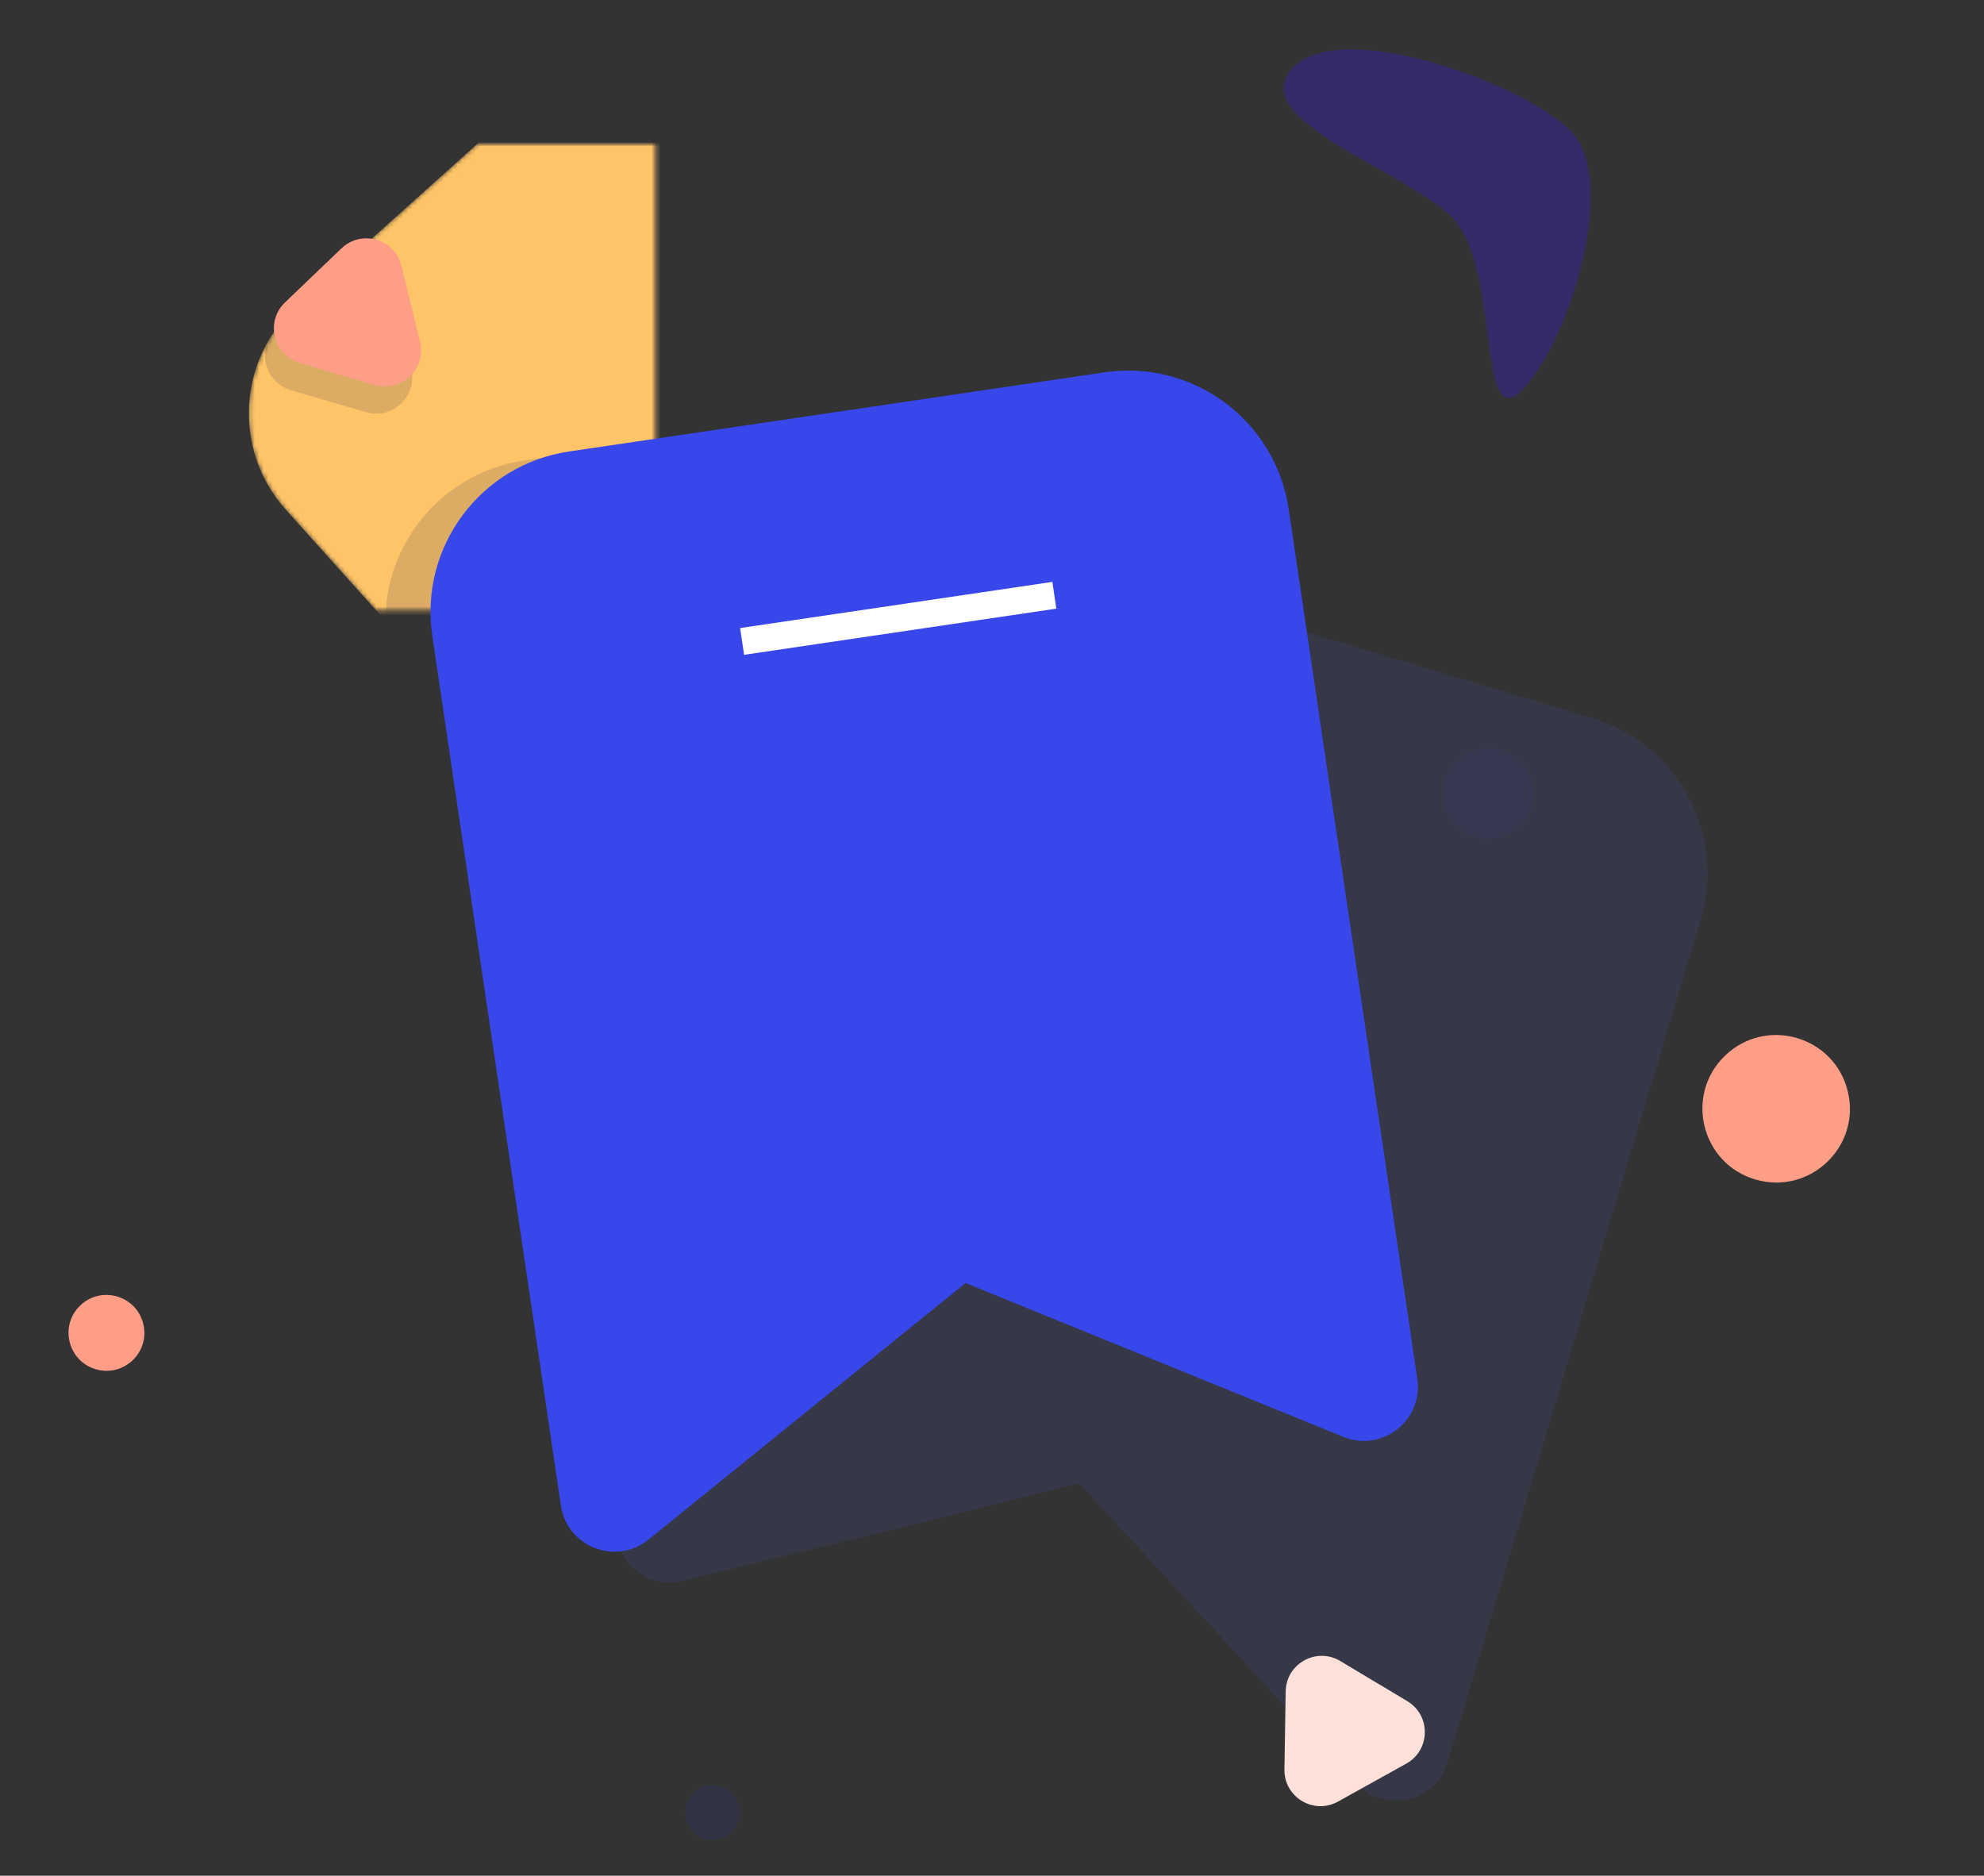 <svg width="440" height="416" viewBox="0 0 440 416" fill="none" xmlns="http://www.w3.org/2000/svg" xmlns:xlink="http://www.w3.org/1999/xlink">
<rect x="0" y="0" width="440" height="416" fill="#333333" stroke="none"/>
<mask id="mask_0_1_3129" style="mask-type:alpha" maskUnits="userSpaceOnUse" x="42" y="32" width="103.323" height="103.323">
<rect  x="42" y="89.232" width="160" height="160" rx="32" transform="rotate(-41.918 42 89.232)" fill="#FFC467"/>
</mask>
<g opacity="0.1">
<circle cx="330" cy="176" r="10" transform="rotate(0 330 176)" fill="#27308C"/>
</g>
<g opacity="0.2">
<circle cx="158" cy="402" r="6" transform="rotate(0 158 402)" fill="#27308C"/>
</g>
<g mask="url(#mask_0_1_3129)">
<rect  x="42" y="89.232" width="160" height="160" rx="32" transform="rotate(-41.918 42 89.232)" fill="#FFC467"/>
<g opacity="0.15">
<path d="M98,128C98,108.118 114.118,92 134,92L254,92C273.882,92 290,108.118 290,128L290,322.976C290,332.266 279.897,338.032 271.898,333.308L194,287.3L116.103,333.308C108.103,338.032 98,332.266 98,322.976L98,128Z" transform="rotate(-8.411 194 218)" fill="#151A53"/>
</g>
<g opacity="0.15">
<path d="M69.577,62.505C72.656,57.172 80.354,57.172 83.433,62.505L92.093,77.505C95.173,82.838 91.324,89.505 85.165,89.505L67.845,89.505C61.686,89.505 57.837,82.838 60.917,77.505L69.577,62.505Z" transform="rotate(-103.753 76.505 76.505)" fill="#151A53"/>
</g>
</g>
<g opacity="0.1">
<path d="M163.306,172.623C163.306,152.741 179.424,136.623 199.306,136.623L319.306,136.623C339.188,136.623 355.306,152.741 355.306,172.623L355.306,367.599C355.306,376.889 345.203,382.655 337.204,377.931L259.306,331.923L181.409,377.931C173.409,382.655 163.306,376.889 163.306,367.599L163.306,172.623Z" transform="rotate(16.727 259.306 262.623)" fill="#5665FF"/>
</g>
<path d="M108,126C108,106.118 124.118,90 144,90L264,90C283.882,90 300,106.118 300,126L300,320.976C300,330.266 289.897,336.032 281.898,331.308L204,285.3L126.103,331.308C118.103,336.032 108,330.266 108,320.976L108,126Z" transform="rotate(-8.411 204 216)" fill="#3747E9"/>
<path d="M71.536,56.465C74.615,51.132 82.313,51.132 85.392,56.465L94.052,71.465C97.132,76.798 93.283,83.465 87.124,83.465L69.804,83.465C63.645,83.465 59.796,76.798 62.876,71.465L71.536,56.465Z" transform="rotate(-103.753 78.464 70.465)" fill="#FF9E87"/>
<path d="M16.327,291.403C19.563,285.798 27.652,285.798 30.888,291.403L30.888,291.403C34.124,297.007 30.079,304.013 23.608,304.013L23.608,304.013C17.136,304.013 13.091,297.007 16.327,291.403L16.327,291.403Z" transform="rotate(-103.753 23.608 295.606)" fill="#FF9E87"/>
<path d="M379.748,237.731C386.041,226.833 401.771,226.833 408.064,237.731L408.064,237.731C414.356,248.63 406.491,262.253 393.906,262.253L393.906,262.253C381.322,262.253 373.456,248.63 379.748,237.731L379.748,237.731Z" transform="rotate(-103.753 393.906 245.905)" fill="#FF9E87"/>
<path d="M291.062,369.988C294.141,364.655 301.839,364.655 304.918,369.988L313.578,384.988C316.657,390.322 312.808,396.988 306.65,396.988L289.33,396.988C283.171,396.988 279.322,390.322 282.401,384.988L291.062,369.988Z" transform="rotate(-149.081 297.99 383.988)" fill="#FFE1DA"/>
<path d="M164.204,140.14L234.204,140.14L234.204,134.14L164.204,134.14L164.204,140.14Z" transform="rotate(-8.411 199.204 137.14)" fill="#FFFFFF"/>
<g opacity="0.3">
<path d="M364.761,62.938C364.761,78.402 342.225,45.938 326.761,45.938C311.297,45.938 278.761,61.402 278.761,45.938C278.761,30.474 317.297,13.938 332.761,13.938C348.225,13.938 364.761,47.474 364.761,62.938Z" transform="rotate(43.11 321.761 40.526)" fill="#3F13E4"/>
</g>
</svg>

